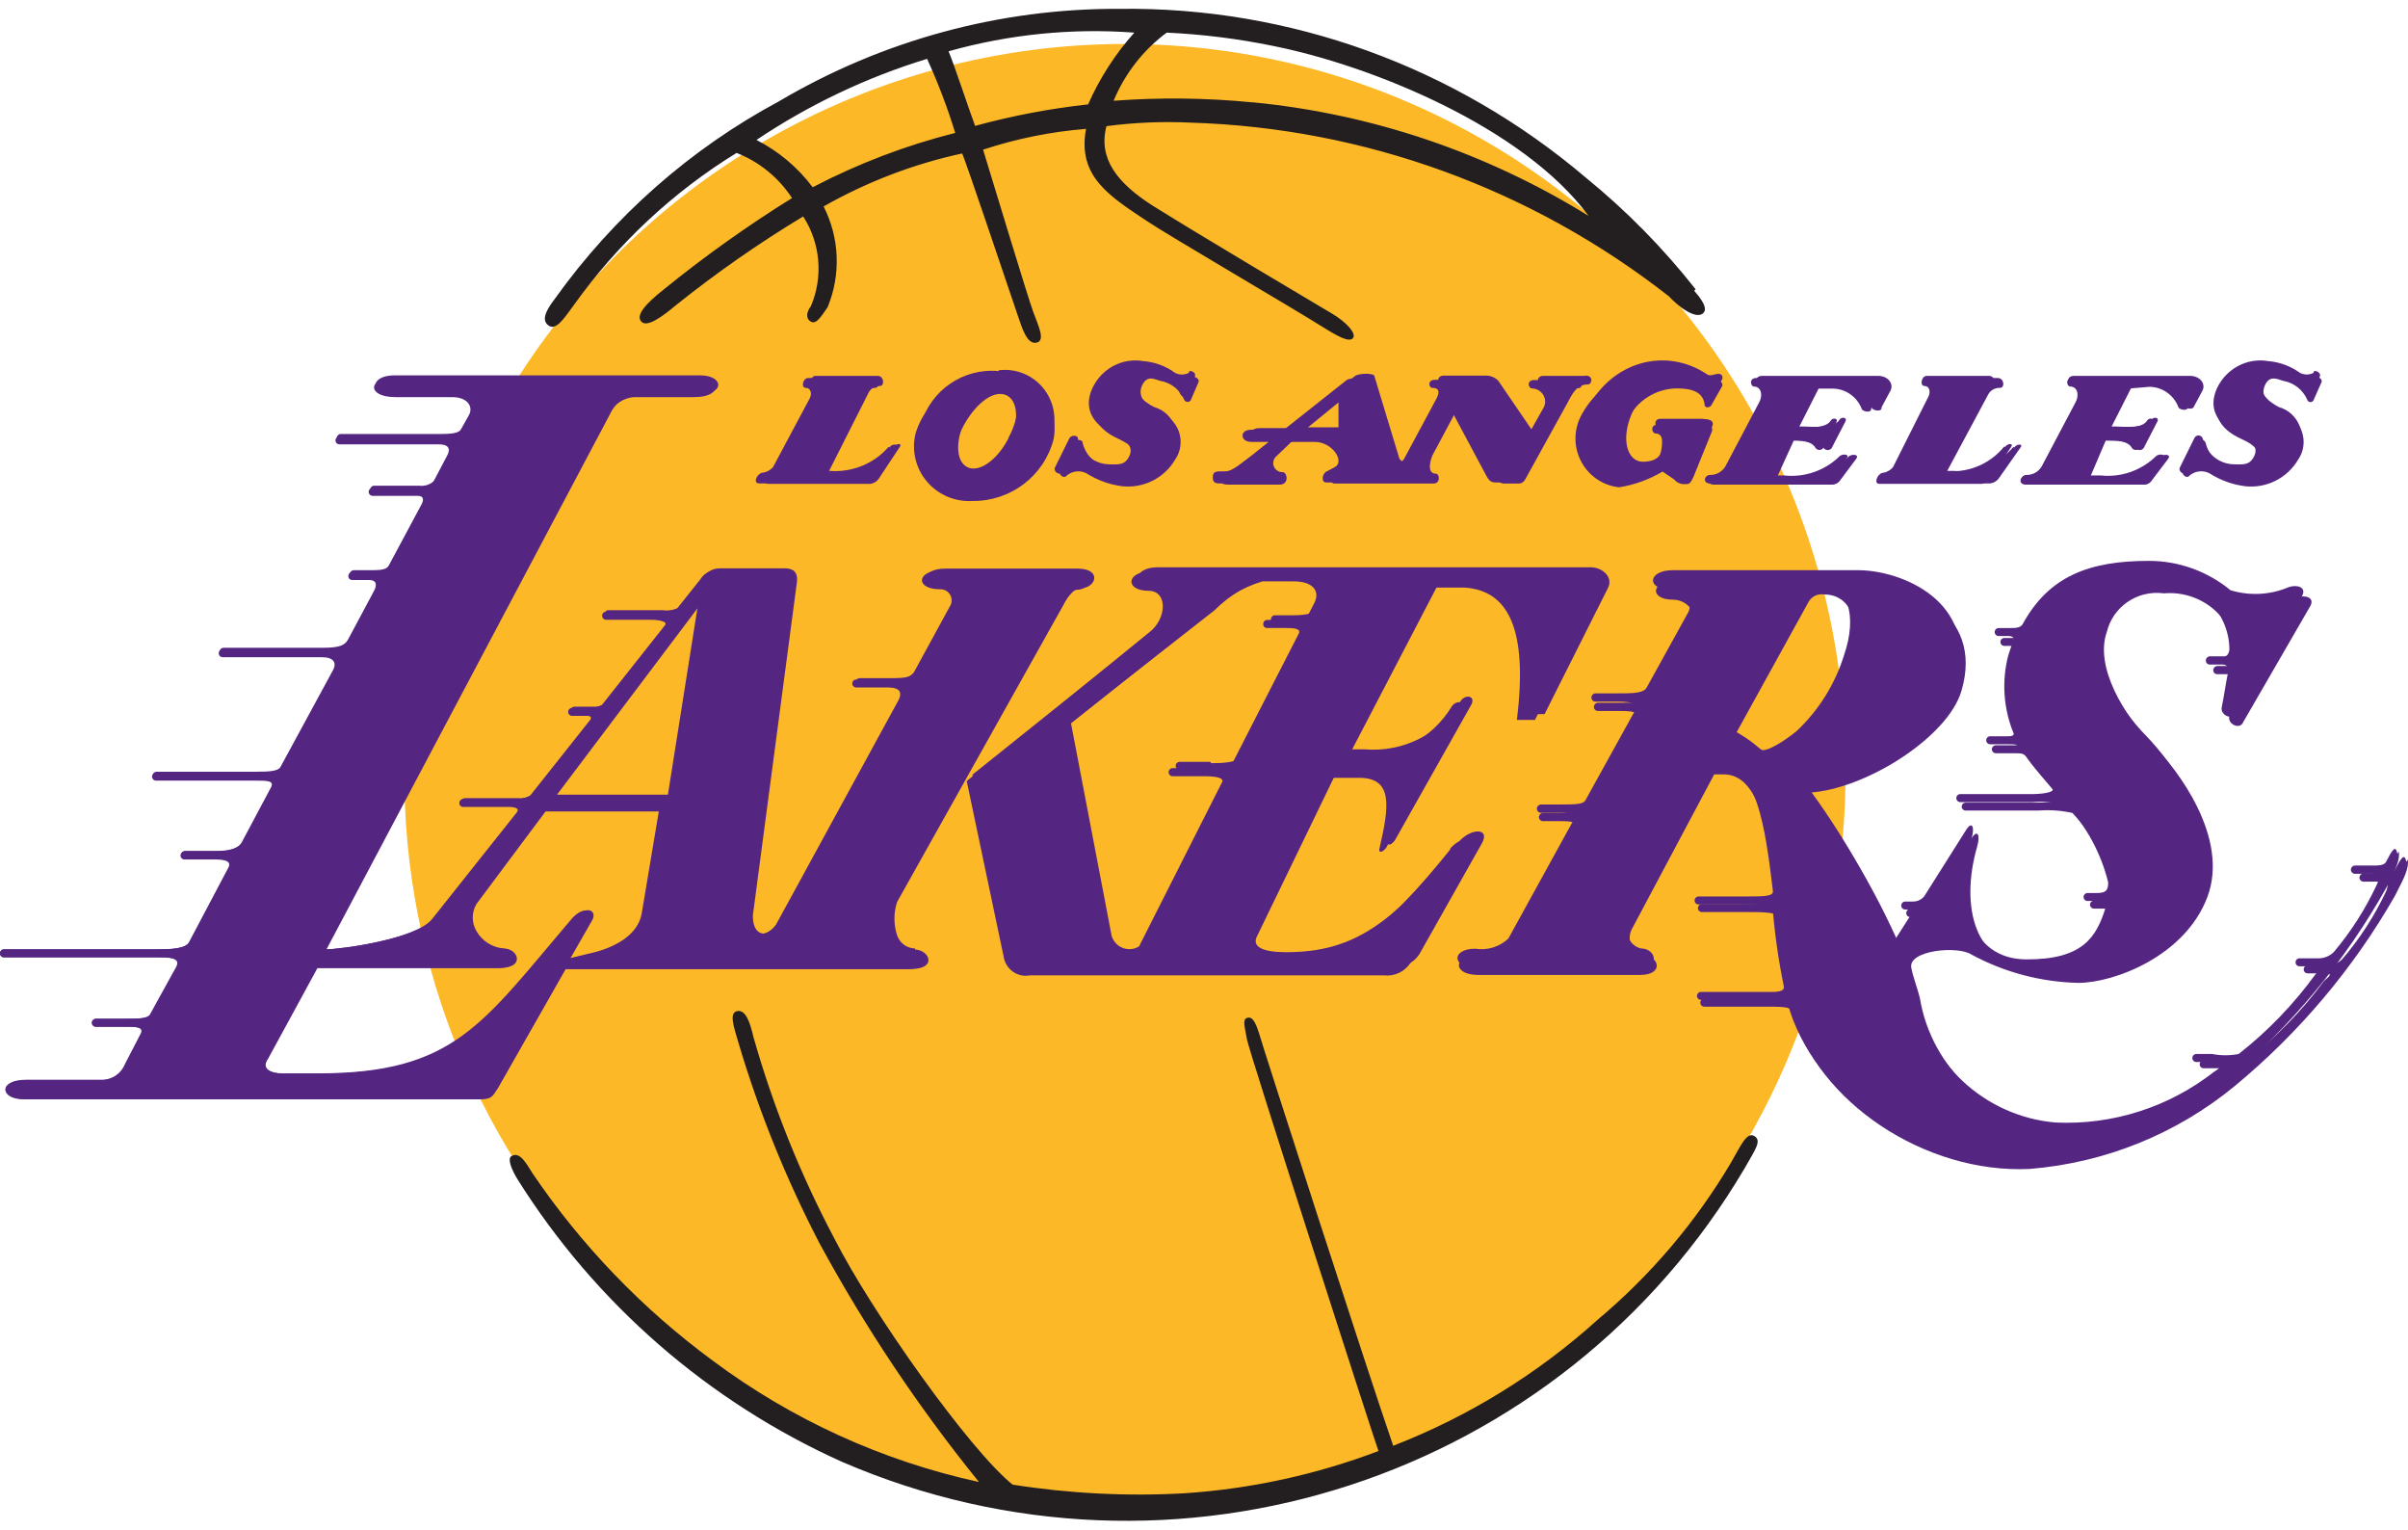 <?xml version="1.0" encoding="utf-8"?>
<svg width="137px" height="87px" viewBox="0 0 137 87" version="1.1" xmlns:xlink="http://www.w3.org/1999/xlink" xmlns="http://www.w3.org/2000/svg">
  <desc>Created with Lunacy</desc>
  <g id="tagslakers">
    <path d="M40.925 83C51.893 82.936 62.385 78.493 70.09 70.65C77.795 62.807 82.079 52.208 81.999 41.189C81.999 26.474 74.185 12.876 61.499 5.518C48.814 -1.839 33.186 -1.839 20.501 5.518C7.815 12.876 0.001 26.474 0.001 41.189C-0.166 64.078 18.142 82.783 40.925 83" transform="translate(23 2.5)" id="path3055" fill="#FDB827" stroke="none" />
    <path d="M27.532 15.788C23.734 20.509 21.55 22.134 17.722 22.134C16.421 22.134 15.733 21.828 16.107 21.169L20.593 11.742L22.343 11.742C24.287 11.742 24.018 13.428 23.494 15.712C23.39 16.018 23.629 16.034 23.868 15.712L28.205 7.879C28.43 7.388 27.876 7.296 27.607 7.664C26.451 9.574 24.348 10.657 22.163 10.469L21.461 10.469L26.351 0.92L28.31 0.92C30.793 1.073 31.944 3.234 31.301 8.446L32.333 8.446L35.922 1.18C36.221 0.567 35.608 0 34.935 0L10.483 0C9.063 0 8.988 1.104 10.349 1.104C11.456 1.104 11.396 2.728 10.349 3.495L0 11.925L2.094 21.874C2.141 22.227 2.328 22.546 2.61 22.754C2.893 22.963 3.247 23.044 3.589 22.977L23.749 22.977C24.336 23.043 24.911 22.772 25.244 22.272L28.789 15.88C29.297 14.945 28.131 15.007 27.488 15.788M13.445 11.19L11.71 11.19C11.586 11.19 11.486 11.293 11.486 11.42C11.486 11.547 11.586 11.65 11.71 11.65L13.519 11.65C14.118 11.65 14.686 11.726 14.521 12.002L9.87 21.199C9.737 21.652 9.33 21.962 8.868 21.962C8.407 21.962 8 21.652 7.866 21.199L5.563 8.936L13.669 2.483C14.549 1.586 15.634 0.927 16.825 0.567L18.604 0.567C19.666 0.567 20.1 1.088 19.801 1.747L19.486 2.361C19.292 2.713 18.649 2.759 18.111 2.759L17.094 2.759C16.97 2.759 16.869 2.862 16.869 2.989C16.865 3.051 16.887 3.113 16.93 3.157C16.973 3.201 17.033 3.224 17.094 3.219L18.096 3.219C18.529 3.219 19.083 3.219 18.873 3.572L15.105 10.929C14.94 11.22 14.148 11.266 13.489 11.266" transform="translate(55 32.5)" id="path3057" fill="#552582" stroke="none" />
    <path d="M51.845 32.456C51.381 32.448 50.972 32.145 50.826 31.701C50.629 31.093 50.629 30.437 50.826 29.829L60.256 12.997C60.406 12.695 60.796 12.046 61.261 12.046C62.1 12.046 62.46 10.944 61.051 10.944L53.554 10.944C52.145 10.944 52.055 12.016 53.479 12.016C53.695 12.005 53.902 12.106 54.026 12.283C54.151 12.461 54.177 12.691 54.094 12.892L52.01 16.711C51.74 17.119 51.17 17.149 50.511 17.149L48.712 17.149C48.587 17.149 48.487 17.25 48.487 17.375C48.487 17.5 48.587 17.602 48.712 17.602L50.526 17.602C51.021 17.602 51.395 17.753 51.126 18.311L44.154 31.082C43.659 31.792 42.655 31.943 42.655 30.599L45.128 11.895C45.233 11.322 45.128 10.929 44.454 10.929L40.781 10.929C40.403 10.925 40.05 11.12 39.851 11.443L38.517 13.118C38.226 13.285 37.888 13.348 37.557 13.299L34.483 13.299C34.423 13.295 34.363 13.317 34.319 13.361C34.276 13.404 34.254 13.464 34.259 13.526C34.259 13.651 34.359 13.752 34.483 13.752L37.032 13.752C37.497 13.752 38.022 13.858 37.827 14.069L34.244 18.598C34.043 18.727 33.806 18.785 33.569 18.764L32.549 18.764C32.425 18.764 32.325 18.865 32.325 18.99C32.325 19.116 32.425 19.217 32.549 19.217L33.404 19.217C33.659 19.217 33.659 19.353 33.554 19.474L30.181 23.73C29.934 23.897 29.637 23.972 29.341 23.942L26.342 23.942C26.224 23.95 26.132 24.049 26.133 24.168C26.128 24.227 26.149 24.285 26.188 24.328C26.228 24.37 26.284 24.395 26.342 24.395L28.906 24.395C29.296 24.395 29.596 24.47 29.386 24.727L24.588 30.765C23.689 31.912 19.356 32.501 18.501 32.501L34.678 1.978C34.966 1.471 35.481 1.139 36.058 1.087L39.506 1.087C41.125 1.087 41.005 0 39.671 0L22.354 0C20.945 0 20.855 1.087 22.504 1.087L25.713 1.087C26.627 1.087 26.927 1.645 26.687 2.098L26.222 2.929C26.073 3.215 25.863 3.321 24.978 3.321L19.311 3.321C19.187 3.321 19.086 3.422 19.086 3.547C19.086 3.673 19.187 3.774 19.311 3.774L24.963 3.774C25.278 3.774 25.728 3.849 25.443 4.408L24.648 5.918C24.425 6.167 24.095 6.291 23.764 6.25L21.2 6.25C21.076 6.25 20.975 6.351 20.975 6.476C20.975 6.601 21.076 6.702 21.2 6.702L23.764 6.702C24.123 6.702 24.138 6.944 23.928 7.291L22.099 10.703C21.934 10.99 21.65 11.035 21.065 11.035L20.045 11.035C19.921 11.035 19.82 11.136 19.82 11.261C19.816 11.323 19.838 11.383 19.881 11.427C19.925 11.47 19.985 11.492 20.045 11.488L20.99 11.488C21.38 11.488 21.47 11.699 21.305 12.062L19.805 14.869C19.581 15.277 19.266 15.428 18.306 15.428L12.669 15.428C12.545 15.428 12.444 15.529 12.444 15.654C12.444 15.779 12.545 15.881 12.669 15.881L18.306 15.881C18.951 15.881 19.191 16.168 18.936 16.636L15.937 22.16C15.758 22.417 15.293 22.447 14.438 22.447L8.876 22.447C8.752 22.447 8.651 22.549 8.651 22.674C8.651 22.799 8.752 22.9 8.876 22.9L14.528 22.9C15.203 22.9 15.623 22.9 15.413 23.293L13.733 26.448C13.419 26.931 12.549 26.931 12.234 26.931L10.495 26.931C10.371 26.931 10.27 27.032 10.27 27.157C10.27 27.282 10.371 27.384 10.495 27.384L12.204 27.384C12.834 27.384 13.164 27.489 12.999 27.837L10.75 32.093C10.54 32.471 9.67 32.501 8.981 32.501L0.225 32.501C0.101 32.501 1.52107e-17 32.602 0 32.727C-1.52107e-17 32.853 0.101 32.954 0.225 32.954L8.996 32.954C9.565 32.954 10.3 32.954 10.03 33.482L8.531 36.2C8.396 36.426 7.901 36.441 7.197 36.441L5.457 36.441C5.331 36.441 5.225 36.54 5.218 36.667C5.217 36.73 5.243 36.79 5.289 36.833C5.334 36.876 5.395 36.898 5.457 36.894L7.242 36.894C7.661 36.894 8.201 36.894 8.006 37.286L7.107 39.023C6.899 39.544 6.405 39.894 5.847 39.913L1.499 39.913C-0.12 39.913 -3.7914e-08 41 1.349 41L27.092 41C27.857 41 27.872 40.894 28.232 40.336L32.055 33.618L51.62 33.618C53.12 33.618 52.67 32.546 51.845 32.516M36.508 30.463C36.313 31.565 35.203 32.305 33.809 32.667L32.309 33.029L33.554 30.856C33.869 30.282 33.179 29.935 32.444 30.856C27.437 36.728 25.848 39.536 18.141 39.551L16.072 39.551C15.443 39.551 14.753 39.309 15.188 38.706L17.991 33.558L28.336 33.558C29.746 33.558 29.386 32.486 28.561 32.456C27.904 32.411 27.313 32.036 26.987 31.459C26.719 30.992 26.719 30.417 26.987 29.95L30.945 24.651L37.482 24.651L36.508 30.463ZM38.007 23.746L31.56 23.746L39.701 12.952L37.992 23.746L38.007 23.746Z" transform="translate(0 21.5)" id="path3059" fill="#552582" stroke="none" />
    <path d="M53.254 16.97C53.603 16.309 53.8 15.978 53.906 16.52L53.982 16.384C54.081 16.848 53.75 17.489 53.451 18.068C53.382 18.202 53.314 18.334 53.254 18.459C50.899 22.574 47.815 26.235 44.149 29.266C40.842 31.992 36.767 33.64 32.479 33.986C26.53 34.272 20.369 30.168 18.943 24.967C18.806 24.757 18.336 24.757 17.289 24.757L13.965 24.757C13.839 24.757 13.738 24.656 13.738 24.531C13.738 24.407 13.839 24.306 13.965 24.306L17.289 24.306C17.398 24.306 17.507 24.307 17.613 24.309C18.265 24.317 18.794 24.324 18.715 23.975C18.412 22.531 18.199 21.07 18.078 19.601C18.063 19.375 17.107 19.375 16.409 19.375L13.829 19.375C13.768 19.375 13.71 19.352 13.668 19.309C13.625 19.267 13.601 19.21 13.601 19.15C13.601 19.09 13.625 19.033 13.668 18.991C13.71 18.948 13.768 18.924 13.829 18.924L16.575 18.924C17.622 18.924 18.093 18.91 18.093 18.639C17.653 14.941 17.137 11.544 15.058 11.544L14.527 11.544L9.838 20.352C9.689 20.638 9.68 20.975 9.813 21.267C9.946 21.56 10.206 21.777 10.521 21.856C11.37 21.856 11.719 22.953 10.293 22.953L1.097 22.953C-0.345 22.953 -0.36 21.871 1.021 21.871C1.708 21.98 2.408 21.769 2.918 21.299L6.62 14.686C6.833 14.295 6.56 14.205 5.801 14.205L4.784 14.205C4.659 14.205 4.557 14.104 4.557 13.979C4.556 13.852 4.656 13.747 4.784 13.739L5.831 13.739C6.848 13.739 7.227 13.724 7.349 13.483L10.171 8.463C10.505 7.937 9.671 7.937 8.988 7.937L7.91 7.937C7.785 7.937 7.683 7.836 7.683 7.711C7.682 7.584 7.782 7.479 7.91 7.471L8.957 7.471C9.027 7.471 9.095 7.471 9.163 7.471C10.019 7.473 10.671 7.474 10.854 7.14L13.237 2.901C13.556 2.255 12.918 1.608 12.175 1.608C10.824 1.608 10.915 0.526 12.341 0.526L22.994 0.526C25.438 0.526 29.93 2.285 28.594 6.794C27.82 9.44 23.131 12.386 19.959 12.581C22.012 15.294 23.739 18.235 25.104 21.345L25.984 19.992C26.105 19.826 25.984 19.661 25.68 19.661C25.555 19.661 25.453 19.56 25.453 19.436C25.453 19.311 25.555 19.21 25.68 19.21L26.121 19.21C26.373 19.215 26.614 19.104 26.773 18.91L29.156 15.197C29.489 14.656 29.687 14.956 29.489 15.648C28.488 19.12 29.398 22.457 32.616 22.472C35.833 22.487 36.637 21.254 37.168 19.556C37.274 19.18 37.047 19.18 36.622 19.18L36.136 19.18C36.011 19.18 35.909 19.079 35.909 18.955C35.909 18.83 36.011 18.729 36.136 18.729L36.683 18.729C37.214 18.729 37.32 18.549 37.32 18.128C36.906 16.485 36.076 14.974 34.907 13.739C34.275 13.597 33.625 13.552 32.98 13.603L28.837 13.603C28.711 13.603 28.609 13.502 28.609 13.378C28.609 13.253 28.711 13.152 28.837 13.152L32.919 13.152C33.42 13.152 34.33 13.077 34.118 12.807C33.435 11.95 32.889 11.394 32.358 10.657C32.16 10.342 32.054 10.342 31.584 10.342L30.552 10.342C30.426 10.342 30.324 10.241 30.324 10.116C30.324 9.992 30.426 9.891 30.552 9.891L31.584 9.891C31.811 9.891 31.902 9.846 31.902 9.74C31.315 8.351 31.203 6.809 31.584 5.351C31.675 5.081 31.735 4.855 31.857 4.585C31.978 4.314 31.826 4.239 31.584 4.239L31.037 4.239C30.977 4.239 30.919 4.215 30.876 4.173C30.834 4.131 30.81 4.073 30.81 4.013C30.81 3.954 30.834 3.896 30.876 3.854C30.919 3.812 30.977 3.788 31.037 3.788L31.69 3.788C31.963 3.788 32.297 3.788 32.418 3.562C33.936 0.827 36.288 0 39.657 0C41.361 -0 43.013 0.584 44.331 1.653C45.424 1.984 46.6 1.925 47.654 1.488C48.109 1.323 48.717 1.458 48.443 1.969L44.574 8.658C44.361 8.974 43.739 8.673 43.83 8.252C43.982 7.531 44.042 7.005 44.194 6.283C44.255 6.013 44.118 5.847 43.891 5.847L43.147 5.847C43.022 5.847 42.92 5.746 42.92 5.622C42.919 5.495 43.019 5.389 43.147 5.381L43.997 5.381C44.164 5.381 44.27 5.156 44.27 4.96C44.253 3.909 43.796 2.912 43.007 2.208C42.218 1.503 41.17 1.156 40.112 1.248C38.621 1.044 37.217 1.993 36.865 3.442C36.167 5.396 37.806 8.192 39.535 9.906C40.856 11.243 43.86 15.137 42.586 18.519C41.311 21.901 37.259 23.404 35.241 23.404C33.117 23.355 31.036 22.804 29.171 21.796C28.382 21.269 25.544 21.555 25.741 22.547C25.832 23.043 26.136 23.855 26.227 24.261C26.886 28.271 30.213 31.325 34.3 31.671C37.584 31.82 40.813 30.802 43.405 28.8C43.587 28.71 44.179 28.259 43.405 28.259L42.373 28.259C42.248 28.259 42.146 28.158 42.146 28.034C42.146 27.909 42.248 27.808 42.373 27.808L43.284 27.808C43.785 27.903 44.3 27.903 44.801 27.808C46.478 26.515 47.964 24.998 49.217 23.299C49.24 23.273 49.281 23.239 49.326 23.201C49.496 23.059 49.73 22.863 49.324 22.863L48.292 22.863C48.166 22.863 48.064 22.762 48.064 22.637C48.064 22.513 48.166 22.412 48.292 22.412L49.399 22.412C49.724 22.41 50.036 22.28 50.264 22.051C51.241 20.909 52.062 19.646 52.708 18.293C52.905 17.902 52.89 17.647 52.495 17.647L51.478 17.647C51.35 17.647 51.244 17.548 51.236 17.421C51.236 17.288 51.344 17.181 51.478 17.181L52.45 17.181C52.799 17.181 53.148 17.181 53.254 16.97ZM17.395 10.627C17.622 10.853 18.745 10.176 19.459 9.59C20.724 8.42 21.66 6.943 22.175 5.306C22.949 3.081 22.403 1.308 20.749 1.308C20.405 1.263 20.069 1.43 19.899 1.729L15.634 9.455C16.267 9.773 16.859 10.167 17.395 10.627Z" transform="translate(83 32.5)" id="path3061" fill="#552582" fill-rule="evenodd" stroke="none" />
    <path d="M7.548 3.922C6.725 4.88 5.455 5.39 4.156 5.284L3.781 5.284L6.126 0.918C6.256 0.691 6.51 0.554 6.782 0.562C7.079 0.562 7.032 0 6.657 0L2.984 0C2.671 0 2.562 0.562 2.843 0.562C3.125 0.562 3.218 0.888 3.062 1.169L0.983 5.062C0.829 5.246 0.604 5.363 0.358 5.388C0.045 5.462 -0.173 5.995 0.186 5.995L6.048 5.995C6.321 6.028 6.59 5.906 6.735 5.684L7.955 3.952C8.127 3.745 7.767 3.715 7.595 3.952" transform="translate(43 21.5)" id="path3063" fill="#552582" stroke="none" />
    <path d="M7.633 0.709C7.389 0.834 7.102 0.834 6.857 0.709C6.325 0.32 5.699 0.088 5.047 0.039C3.846 -0.169 2.657 0.468 2.141 1.596C1.639 2.717 2.141 3.635 3.343 4.195C3.845 4.444 4.53 4.771 4.271 5.394C4.012 6.016 3.556 5.908 3.084 5.908C2.258 5.887 1.544 5.309 1.335 4.491C1.335 4.195 0.939 4.258 0.848 4.413L0.026 6.079C-0.096 6.297 0.239 6.546 0.376 6.39C0.69 6.094 1.149 6.026 1.532 6.219C2.159 6.626 2.865 6.887 3.601 6.982C4.826 7.116 6.015 6.508 6.644 5.425C6.971 4.945 7.05 4.333 6.857 3.782C6.663 3.232 6.221 2.812 5.671 2.654C5.001 2.327 4.438 1.767 4.743 1.098C5.047 0.428 5.518 0.771 5.808 0.833C6.41 0.939 6.919 1.349 7.162 1.923C7.194 2.005 7.272 2.06 7.359 2.06C7.446 2.06 7.525 2.005 7.557 1.923L7.983 0.911C8.074 0.709 7.77 0.553 7.664 0.615" transform="translate(60 20.5)" id="path3065" fill="#552582" stroke="none" />
    <path d="M9.463 1.72L9.94 0.823C10.143 0.441 9.81 0 9.275 0L2.926 0C2.478 0 2.608 0.485 2.782 0.485C3.201 0.485 3.317 0.985 3.071 1.411L1.162 5.028C0.978 5.335 0.648 5.519 0.294 5.514C-0.038 5.514 -0.154 5.999 0.294 5.999L6.715 5.999C6.904 6.012 7.085 5.922 7.192 5.764L8.06 4.587C8.277 4.308 7.814 4.308 7.67 4.44C6.832 5.265 5.677 5.669 4.517 5.543L3.765 5.543L4.662 3.558L4.85 3.558C5.414 3.558 6.064 3.558 6.296 3.984C6.348 4.053 6.428 4.092 6.513 4.092C6.598 4.092 6.678 4.053 6.73 3.984L7.482 2.514C7.597 2.279 7.265 2.25 7.164 2.411C6.874 2.941 5.573 2.794 5.226 2.794L4.965 2.794L6.064 0.603L7.279 0.603C7.998 0.613 8.641 1.059 8.913 1.735C8.913 1.882 9.376 2 9.448 1.823" transform="translate(97 21.5)" id="path3067" fill="#552582" stroke="none" />
    <path d="M18.288 0.115L20.627 0.115L20.672 0.101C21.152 0.101 21.017 0.577 20.822 0.577C20.342 0.577 20.057 0.793 19.683 1.514L17.314 5.611C17.209 5.798 17.119 5.942 16.864 5.942L16.085 5.942C15.83 5.942 15.71 5.827 15.575 5.582L13.507 1.716L12.008 4.399C11.902 4.615 11.633 5.409 12.202 5.409C12.397 5.409 12.472 5.942 12.052 5.942L6.461 5.942C6.131 5.942 6.236 5.438 6.461 5.322L6.926 5.077C7.54 4.774 6.821 3.635 5.801 3.635L4.062 3.635L3.178 4.442C3.001 4.572 2.932 4.797 3.008 4.998C3.083 5.2 3.286 5.331 3.508 5.322C3.778 5.322 3.898 6 3.343 6L0.48 6C0.15 6 0 5.971 0 5.639C0 5.308 0.195 5.308 0.555 5.308L0.72 5.308C1.139 5.308 1.679 4.788 2.219 4.399L3.178 3.635L2.219 3.635C1.829 3.635 1.694 3.447 1.694 3.274C1.694 3.101 1.844 2.942 2.204 2.942L4.047 2.942L7.6 0.13C7.81 -0.043 8.71 -0.043 8.71 0.13L10.119 4.572C10.192 4.715 10.343 4.805 10.508 4.805C10.674 4.805 10.825 4.715 10.898 4.572L12.727 1.168C12.847 0.923 12.982 0.562 12.487 0.562C12.292 0.562 12.187 0.101 12.652 0.101L14.961 0.101C15.245 0.082 15.523 0.182 15.725 0.375L17.869 3.375L18.828 1.673C18.946 1.444 18.934 1.174 18.798 0.955C18.661 0.736 18.419 0.599 18.154 0.591C17.959 0.591 17.824 0.115 18.288 0.115ZM7.151 1.183L4.947 2.899L7.151 2.899L7.151 1.183Z" transform="translate(69 21.5)" id="path3069" fill="#552582" fill-rule="evenodd" stroke="none" />
    <path d="M4.693 0.07C2.603 -0.124 0.667 1.182 0.082 3.182C-0.143 4.139 0.101 5.146 0.741 5.896C1.38 6.647 2.34 7.054 3.329 6.994C5.495 7.019 7.399 5.574 7.94 3.493C8.13 2.573 7.861 1.619 7.217 0.93C6.572 0.242 5.633 -0.096 4.693 0.024M5.289 3.96C4.631 5.252 3.533 6.03 2.827 5.672C2.121 5.314 2.105 4.007 2.827 2.7C3.548 1.393 4.568 0.646 5.274 0.988C5.98 1.331 5.995 2.669 5.274 3.96" transform="translate(52 21.5)" id="path3071" fill="#552582" stroke="none" />
    <path d="M6.919 3.318L4.484 3.318C4.038 3.318 4.167 3.835 4.355 3.835C4.542 3.835 4.715 3.945 4.715 4.289C4.715 5.355 4.311 5.762 3.461 5.762C2.611 5.762 2.193 4.54 2.827 3.051C3.323 1.921 4.369 1.197 5.522 1.187C6.3 1.187 6.963 1.375 7.035 2.158C7.035 2.346 7.323 2.346 7.409 2.158L8 1.03C8 0.921 8 0.78 7.784 0.764C7.568 0.748 7.294 0.952 7.078 0.764C5.96 0.025 4.614 -0.189 3.348 0.171C2.082 0.532 1.005 1.435 0.363 2.675C-0.092 3.522 -0.121 4.562 0.287 5.436C0.695 6.311 1.483 6.9 2.381 7C3.215 6.856 4.016 6.542 4.744 6.076L5.363 6.53C5.481 6.689 5.652 6.79 5.839 6.812L6.069 6.812C6.285 6.812 6.372 6.499 6.458 6.295L7.409 3.772C7.524 3.522 7.409 3.334 6.919 3.334" transform="translate(90 20.5)" id="path3073" fill="#552582" stroke="none" />
    <path d="M7.619 0.708C7.38 0.832 7.097 0.832 6.858 0.708C6.324 0.323 5.698 0.092 5.047 0.038C3.843 -0.167 2.652 0.468 2.126 1.595C1.624 2.716 2.126 3.634 3.328 4.195C3.845 4.444 4.53 4.771 4.271 5.394C4.013 6.016 3.541 5.907 3.069 5.907C2.247 5.885 1.538 5.306 1.335 4.491C1.317 4.377 1.23 4.288 1.119 4.27C1.008 4.252 0.898 4.31 0.848 4.413L0.026 6.079C-0.095 6.297 0.239 6.546 0.361 6.39C0.68 6.092 1.145 6.024 1.533 6.219C2.158 6.629 2.865 6.889 3.602 6.982C4.826 7.116 6.015 6.508 6.645 5.425C6.971 4.943 7.048 4.328 6.852 3.777C6.655 3.226 6.209 2.807 5.656 2.654C5.002 2.327 4.439 1.766 4.728 1.097C5.017 0.427 5.519 0.77 5.808 0.832C6.408 0.944 6.915 1.352 7.162 1.922C7.186 2.009 7.264 2.069 7.352 2.069C7.441 2.069 7.518 2.009 7.543 1.922L7.984 0.91C8.075 0.708 7.756 0.552 7.649 0.614" transform="translate(124 20.5)" id="path3075" fill="#552582" stroke="none" />
    <path d="M7.548 3.922C6.726 4.88 5.457 5.39 4.159 5.284L3.784 5.284L6.127 0.918C6.254 0.689 6.51 0.55 6.783 0.562C7.08 0.562 7.033 0 6.658 0L2.971 0C2.659 0 2.55 0.562 2.846 0.562C3.143 0.562 3.221 0.888 3.065 1.169L0.987 5.062C0.827 5.245 0.597 5.362 0.347 5.388C0.05 5.462 -0.169 5.995 0.175 5.995L6.049 5.995C6.322 6.028 6.591 5.906 6.736 5.684L7.955 3.952C8.126 3.745 7.767 3.715 7.595 3.952" transform="translate(107 21.5)" id="path3077" fill="#552582" stroke="none" />
    <path d="M7.294 0.5C8.012 0.51 8.656 0.956 8.928 1.632C8.928 1.779 9.376 1.896 9.463 1.72L9.94 0.823C10.143 0.441 9.81 0 9.261 0L2.926 0C2.464 0 2.594 0.485 2.782 0.485C3.201 0.485 3.317 0.985 3.071 1.411L1.162 5.028C0.98 5.336 0.648 5.522 0.294 5.513C-0.038 5.513 -0.154 5.998 0.294 5.998L6.715 5.998C6.901 6.015 7.08 5.924 7.178 5.763L8.06 4.587C8.277 4.307 7.814 4.307 7.67 4.44C6.831 5.262 5.677 5.666 4.517 5.542L3.823 5.542L4.662 3.558L4.85 3.558C5.414 3.558 6.065 3.558 6.296 3.984C6.348 4.052 6.428 4.092 6.513 4.092C6.598 4.092 6.678 4.052 6.73 3.984L7.482 2.514C7.597 2.279 7.265 2.249 7.164 2.411C6.874 2.94 5.573 2.793 5.226 2.793L4.98 2.793L6.079 0.603L7.294 0.5Z" transform="translate(115 21.5)" id="path3079" fill="#552582" stroke="none" />
    <g id="g3081" transform="translate(0 20.5)">
      <path d="M27.716 15.616C23.892 20.286 21.694 21.893 17.84 21.893C16.53 21.893 15.838 21.59 16.214 20.938L20.731 11.614L22.492 11.614C24.449 11.614 24.178 13.281 23.651 15.54C23.546 15.844 23.787 15.859 24.028 15.54L28.394 7.793C28.619 7.308 28.062 7.217 27.791 7.581C26.628 9.469 24.511 10.541 22.311 10.355L21.604 10.355L26.527 0.91L28.499 0.91C30.998 1.061 32.157 3.199 31.51 8.354L32.549 8.354L36.162 1.167C36.463 0.561 35.846 0 35.168 0L10.553 0C9.123 0 9.048 1.092 10.418 1.092C11.532 1.092 11.472 2.699 10.418 3.457L0 11.796L2.108 21.635C2.155 21.985 2.343 22.3 2.628 22.506C2.912 22.713 3.269 22.792 3.613 22.727L23.907 22.727C24.498 22.792 25.077 22.524 25.413 22.029L28.981 15.707C29.493 14.782 28.318 14.843 27.671 15.616M13.534 11.068L11.788 11.068C11.663 11.068 11.562 11.17 11.562 11.295C11.562 11.421 11.663 11.523 11.788 11.523L13.61 11.523C14.212 11.523 14.784 11.598 14.618 11.871L9.936 20.968C9.802 21.416 9.392 21.722 8.928 21.722C8.463 21.722 8.053 21.416 7.919 20.968L5.6 8.839L13.76 2.456C14.646 1.569 15.738 0.917 16.937 0.561L18.728 0.561C19.797 0.561 20.234 1.076 19.933 1.728L19.617 2.335C19.421 2.684 18.773 2.729 18.232 2.729L17.208 2.729C17.083 2.729 16.982 2.831 16.982 2.956C16.977 3.018 17 3.079 17.043 3.122C17.087 3.166 17.147 3.188 17.208 3.184L18.216 3.184C18.653 3.184 19.21 3.184 18.999 3.533L15.206 10.81C15.04 11.098 14.242 11.143 13.58 11.143" transform="translate(55.327 11.765)" id="path3089" fill="#552582" stroke="none" />
      <path d="M52.06 32.597C51.594 32.589 51.183 32.285 51.036 31.839C50.839 31.228 50.839 30.57 51.036 29.959L60.506 13.054C60.656 12.751 61.048 12.099 61.514 12.099C62.358 12.099 62.719 10.992 61.304 10.992L53.776 10.992C52.361 10.992 52.271 12.068 53.701 12.068C53.918 12.057 54.125 12.158 54.25 12.337C54.376 12.515 54.401 12.746 54.318 12.948L52.226 16.784C51.955 17.193 51.383 17.223 50.72 17.223L48.913 17.223C48.789 17.223 48.688 17.325 48.688 17.451C48.688 17.576 48.789 17.678 48.913 17.678L50.735 17.678C51.232 17.678 51.608 17.83 51.337 18.391L44.337 31.217C43.84 31.93 42.831 32.081 42.831 30.732L45.315 11.947C45.421 11.371 45.315 10.977 44.638 10.977L40.95 10.977C40.57 10.972 40.216 11.168 40.016 11.492L38.676 13.175C38.384 13.342 38.045 13.406 37.713 13.357L34.626 13.357C34.565 13.352 34.505 13.375 34.462 13.419C34.418 13.462 34.396 13.523 34.401 13.585C34.401 13.71 34.502 13.812 34.626 13.812L37.186 13.812C37.652 13.812 38.179 13.918 37.984 14.13L34.386 18.679C34.184 18.808 33.946 18.867 33.708 18.846L32.684 18.846C32.56 18.846 32.459 18.947 32.459 19.073C32.459 19.198 32.56 19.3 32.684 19.3L33.542 19.3C33.798 19.3 33.798 19.437 33.693 19.558L30.306 23.834C30.058 24.001 29.759 24.076 29.462 24.046L26.451 24.046C26.333 24.054 26.241 24.153 26.241 24.273C26.237 24.332 26.257 24.39 26.297 24.433C26.337 24.476 26.393 24.501 26.451 24.501L29.026 24.501C29.417 24.501 29.718 24.576 29.508 24.834L24.69 30.899C23.787 32.051 19.436 32.642 18.578 32.642L34.822 1.986C35.111 1.478 35.628 1.144 36.207 1.092L39.67 1.092C41.296 1.092 41.175 0 39.835 0L22.447 0C21.032 0 20.941 1.092 22.598 1.092L25.819 1.092C26.738 1.092 27.039 1.653 26.798 2.107L26.331 2.941C26.18 3.229 25.97 3.335 25.081 3.335L19.391 3.335C19.266 3.335 19.165 3.437 19.165 3.563C19.165 3.688 19.266 3.79 19.391 3.79L25.067 3.79C25.383 3.79 25.834 3.866 25.548 4.427L24.75 5.943C24.526 6.194 24.195 6.319 23.862 6.277L21.288 6.277C21.163 6.277 21.062 6.379 21.062 6.504C21.062 6.63 21.163 6.732 21.288 6.732L23.862 6.732C24.223 6.732 24.238 6.974 24.028 7.323L22.191 10.749C22.025 11.037 21.739 11.083 21.152 11.083L20.128 11.083C20.004 11.083 19.903 11.185 19.903 11.31C19.898 11.372 19.92 11.432 19.964 11.476C20.007 11.52 20.067 11.542 20.128 11.538L21.077 11.538C21.468 11.538 21.559 11.75 21.393 12.114L19.888 14.934C19.662 15.343 19.346 15.495 18.382 15.495L12.721 15.495C12.597 15.495 12.496 15.597 12.496 15.722C12.496 15.848 12.597 15.95 12.721 15.95L18.382 15.95C19.029 15.95 19.27 16.238 19.014 16.708L16.003 22.257C15.823 22.515 15.356 22.545 14.498 22.545L8.913 22.545C8.788 22.545 8.687 22.647 8.687 22.772C8.687 22.898 8.788 23 8.913 23L14.588 23C15.266 23 15.687 23 15.476 23.394L13.79 26.563C13.474 27.048 12.601 27.048 12.285 27.048L10.539 27.048C10.414 27.048 10.313 27.15 10.313 27.275C10.313 27.401 10.414 27.503 10.539 27.503L12.255 27.503C12.887 27.503 13.218 27.609 13.053 27.957L10.794 32.233C10.584 32.612 9.71 32.642 9.018 32.642L0.226 32.642C0.101 32.642 1.52737e-17 32.744 0 32.87C-1.52737e-17 32.995 0.101 33.097 0.226 33.097L9.033 33.097C9.605 33.097 10.343 33.097 10.072 33.628L8.566 36.357C8.431 36.584 7.934 36.599 7.226 36.599L5.48 36.599C5.353 36.599 5.247 36.699 5.239 36.827C5.239 36.89 5.265 36.95 5.31 36.993C5.356 37.036 5.418 37.058 5.48 37.054L7.272 37.054C7.693 37.054 8.235 37.054 8.039 37.448L7.136 39.192C6.928 39.716 6.432 40.067 5.871 40.087L1.505 40.087C-0.12 40.087 -3.80711e-08 41.178 1.355 41.178L27.204 41.178C27.972 41.178 27.987 41.072 28.349 40.511L32.188 33.764L51.834 33.764C53.34 33.764 52.888 32.688 52.06 32.657M36.659 30.596C36.463 31.702 35.349 32.445 33.949 32.809L32.443 33.173L33.693 30.99C34.009 30.413 33.317 30.065 32.579 30.99C27.551 36.887 25.955 39.707 18.216 39.723L16.139 39.723C15.507 39.723 14.814 39.48 15.251 38.873L18.066 33.703L28.454 33.703C29.869 33.703 29.508 32.627 28.68 32.597C28.019 32.551 27.426 32.176 27.099 31.596C26.83 31.127 26.83 30.549 27.099 30.08L31.073 24.758L37.637 24.758L36.659 30.596ZM38.164 23.849L31.691 23.849L39.865 13.008L38.149 23.849L38.164 23.849Z" transform="translate(3.807111E-08 0.849)" id="path3091" fill="#552582" stroke="none" />
      <path d="M52.832 17.117C53.178 16.45 53.374 16.116 53.479 16.662L53.554 16.526C53.652 16.993 53.324 17.64 53.028 18.224C52.959 18.36 52.892 18.492 52.832 18.618C50.496 22.769 47.436 26.461 43.799 29.519C40.518 32.268 36.475 33.931 32.222 34.28C26.32 34.568 20.208 30.429 18.793 25.183C18.657 24.971 18.19 24.971 17.152 24.971L13.855 24.971C13.73 24.971 13.629 24.869 13.629 24.743C13.629 24.618 13.73 24.516 13.855 24.516L17.152 24.516C17.261 24.516 17.368 24.517 17.473 24.519C18.12 24.527 18.645 24.535 18.567 24.182C18.266 22.726 18.055 21.253 17.934 19.77C17.919 19.543 16.971 19.543 16.278 19.543L13.719 19.543C13.659 19.543 13.602 19.519 13.559 19.476C13.517 19.434 13.493 19.376 13.493 19.316C13.493 19.255 13.517 19.197 13.559 19.155C13.602 19.112 13.659 19.088 13.719 19.088L16.444 19.088C17.483 19.088 17.95 19.073 17.95 18.8C17.513 15.07 17.001 11.644 14.938 11.644L14.412 11.644L9.76 20.528C9.612 20.816 9.603 21.156 9.735 21.451C9.867 21.747 10.125 21.965 10.437 22.044C11.28 22.044 11.627 23.151 10.211 23.151L1.088 23.151C-0.342 23.151 -0.357 22.06 1.013 22.06C1.695 22.17 2.389 21.957 2.895 21.484L6.568 14.813C6.779 14.418 6.508 14.327 5.755 14.327L4.746 14.327C4.622 14.327 4.521 14.226 4.521 14.1C4.52 13.972 4.619 13.865 4.746 13.857L5.785 13.857C6.794 13.857 7.17 13.842 7.291 13.6L10.091 8.536C10.422 8.005 9.594 8.005 8.917 8.005L7.848 8.005C7.723 8.005 7.622 7.903 7.622 7.778C7.622 7.649 7.721 7.543 7.848 7.535L8.886 7.535C8.955 7.535 9.023 7.535 9.09 7.535C9.939 7.537 10.587 7.539 10.768 7.202L13.132 2.926C13.448 2.274 12.816 1.622 12.078 1.622C10.738 1.622 10.829 0.531 12.244 0.531L22.812 0.531C25.236 0.531 29.692 2.305 28.368 6.853C27.6 9.521 22.948 12.493 19.801 12.69C21.838 15.426 23.551 18.393 24.905 21.529L25.778 20.165C25.898 19.998 25.778 19.831 25.477 19.831C25.352 19.831 25.251 19.729 25.251 19.604C25.251 19.478 25.352 19.376 25.477 19.376L25.914 19.376C26.164 19.381 26.403 19.269 26.561 19.073L28.925 15.328C29.256 14.782 29.451 15.085 29.256 15.783C28.262 19.285 29.166 22.651 32.357 22.666C35.549 22.681 36.347 21.438 36.874 19.725C36.979 19.346 36.753 19.346 36.332 19.346L35.85 19.346C35.725 19.346 35.624 19.244 35.624 19.118C35.624 18.993 35.725 18.891 35.85 18.891L36.392 18.891C36.919 18.891 37.024 18.709 37.024 18.285C36.614 16.628 35.79 15.104 34.63 13.857C34.004 13.715 33.359 13.669 32.718 13.721L28.608 13.721C28.484 13.721 28.383 13.619 28.383 13.493C28.383 13.368 28.484 13.266 28.608 13.266L32.658 13.266C33.155 13.266 34.058 13.19 33.848 12.917C33.17 12.053 32.628 11.492 32.101 10.749C31.905 10.431 31.8 10.431 31.333 10.431L30.31 10.431C30.185 10.431 30.084 10.329 30.084 10.204C30.084 10.078 30.185 9.976 30.31 9.976L31.333 9.976C31.559 9.976 31.649 9.931 31.649 9.825C31.067 8.423 30.956 6.868 31.333 5.397C31.424 5.125 31.484 4.897 31.604 4.624C31.725 4.351 31.574 4.275 31.333 4.275L30.791 4.275C30.732 4.275 30.674 4.252 30.632 4.209C30.589 4.166 30.566 4.108 30.566 4.048C30.566 3.988 30.589 3.93 30.632 3.887C30.674 3.845 30.732 3.821 30.791 3.821L31.439 3.821C31.71 3.821 32.041 3.821 32.161 3.593C33.667 0.834 36 0 39.343 0C41.033 -0 42.672 0.589 43.98 1.668C45.064 2.001 46.23 1.942 47.277 1.501C47.728 1.334 48.33 1.471 48.059 1.986L44.22 8.733C44.01 9.051 43.392 8.748 43.483 8.324C43.633 7.596 43.694 7.065 43.844 6.337C43.904 6.065 43.769 5.898 43.543 5.898L42.805 5.898C42.681 5.898 42.579 5.796 42.579 5.67C42.579 5.542 42.678 5.436 42.805 5.428L43.648 5.428C43.814 5.428 43.919 5.2 43.919 5.003C43.902 3.943 43.449 2.937 42.666 2.227C41.884 1.516 40.843 1.166 39.794 1.258C38.315 1.053 36.922 2.01 36.572 3.472C35.88 5.443 37.506 8.263 39.222 9.991C40.532 11.341 43.513 15.267 42.248 18.679C40.984 22.09 36.964 23.606 34.962 23.606C32.855 23.557 30.79 23.001 28.94 21.984C28.157 21.453 25.341 21.741 25.537 22.742C25.628 23.242 25.929 24.061 26.019 24.47C26.673 28.515 29.973 31.595 34.028 31.945C37.286 32.096 40.49 31.068 43.061 29.049C43.242 28.958 43.829 28.503 43.061 28.503L42.037 28.503C41.913 28.503 41.812 28.401 41.812 28.276C41.812 28.15 41.913 28.048 42.037 28.048L42.941 28.048C43.438 28.144 43.949 28.144 44.446 28.048C46.109 26.744 47.584 25.214 48.827 23.5C48.85 23.474 48.89 23.44 48.935 23.401C49.104 23.258 49.336 23.06 48.933 23.06L47.909 23.06C47.784 23.06 47.683 22.959 47.683 22.833C47.683 22.707 47.784 22.605 47.909 22.605L49.008 22.605C49.331 22.603 49.639 22.472 49.866 22.242C50.835 21.09 51.65 19.816 52.29 18.451C52.486 18.057 52.471 17.799 52.079 17.799L51.07 17.799C50.943 17.8 50.837 17.7 50.83 17.572C50.83 17.438 50.937 17.329 51.07 17.329L52.034 17.329C52.38 17.329 52.727 17.329 52.832 17.117ZM17.257 10.719C17.483 10.947 18.597 10.264 19.305 9.673C20.56 8.493 21.489 7.003 21.999 5.352C22.767 3.108 22.225 1.319 20.584 1.319C20.244 1.274 19.91 1.442 19.741 1.744L15.511 9.536C16.139 9.857 16.725 10.254 17.257 10.719Z" transform="translate(82.919 11.401)" id="path3093" fill="#552582" fill-rule="evenodd" stroke="none" />
      <path d="M7.27 4.018C6.477 4.998 5.254 5.521 4.003 5.413L3.642 5.413L5.9 0.94C6.025 0.708 6.27 0.567 6.532 0.576C6.818 0.576 6.773 0 6.412 0L2.874 0C2.573 0 2.468 0.576 2.739 0.576C3.01 0.576 3.1 0.91 2.949 1.198L0.947 5.185C0.799 5.373 0.582 5.493 0.345 5.519C0.044 5.595 -0.167 6.14 0.179 6.14L5.825 6.14C6.089 6.174 6.348 6.05 6.487 5.822L7.662 4.048C7.827 3.836 7.481 3.805 7.315 4.048" transform="translate(43.525 0.879)" id="path3095" fill="#552582" stroke="none" />
      <path d="M7.553 0.69C7.312 0.812 7.027 0.812 6.786 0.69C6.259 0.311 5.639 0.086 4.994 0.038C3.806 -0.165 2.63 0.455 2.119 1.554C1.622 2.646 2.119 3.541 3.308 4.086C3.805 4.329 4.482 4.647 4.226 5.254C3.97 5.86 3.519 5.754 3.052 5.754C2.234 5.734 1.528 5.171 1.321 4.374C1.321 4.086 0.929 4.147 0.839 4.299L0.026 5.921C-0.095 6.133 0.237 6.376 0.372 6.224C0.683 5.936 1.137 5.87 1.516 6.057C2.136 6.454 2.835 6.708 3.564 6.8C4.776 6.931 5.952 6.339 6.575 5.284C6.898 4.817 6.976 4.22 6.785 3.684C6.593 3.148 6.156 2.739 5.611 2.585C4.949 2.267 4.392 1.721 4.693 1.069C4.994 0.417 5.461 0.751 5.747 0.811C6.343 0.915 6.846 1.314 7.087 1.873C7.119 1.953 7.196 2.006 7.282 2.006C7.369 2.006 7.446 1.953 7.478 1.873L7.9 0.887C7.99 0.69 7.689 0.539 7.583 0.599" transform="translate(60.284 0.356)" id="path3097" fill="#552582" stroke="none" />
      <path d="M9.851 1.774L10.348 0.849C10.559 0.455 10.213 0 9.656 0L3.047 0C2.58 0 2.715 0.5 2.896 0.5C3.333 0.5 3.453 1.016 3.197 1.455L1.21 5.185C1.018 5.501 0.674 5.692 0.307 5.685C-0.04 5.685 -0.16 6.186 0.307 6.186L6.991 6.186C7.187 6.199 7.376 6.107 7.488 5.943L8.391 4.73C8.617 4.442 8.135 4.442 7.985 4.579C7.112 5.429 5.91 5.846 4.703 5.716L3.92 5.716L4.853 3.669L5.049 3.669C5.636 3.669 6.313 3.669 6.554 4.109C6.609 4.179 6.692 4.22 6.78 4.22C6.868 4.22 6.952 4.179 7.006 4.109L7.789 2.593C7.909 2.35 7.563 2.32 7.458 2.486C7.157 3.032 5.802 2.881 5.44 2.881L5.169 2.881L6.313 0.622L7.578 0.622C8.326 0.632 8.996 1.092 9.279 1.789C9.279 1.941 9.761 2.062 9.836 1.88" transform="translate(97.204 0.879)" id="path3099" fill="#552582" stroke="none" />
      <path d="M18.367 0.121L20.716 0.121L20.761 0.106C21.242 0.106 21.107 0.606 20.911 0.606C20.43 0.606 20.143 0.834 19.767 1.592L17.389 5.898C17.283 6.095 17.193 6.246 16.937 6.246L16.154 6.246C15.898 6.246 15.778 6.125 15.642 5.867L13.565 1.804L12.059 4.624C11.954 4.852 11.683 5.685 12.255 5.685C12.45 5.685 12.526 6.246 12.104 6.246L6.489 6.246C6.157 6.246 6.263 5.716 6.489 5.595L6.955 5.337C7.573 5.018 6.85 3.821 5.826 3.821L4.08 3.821L3.192 4.67C3.014 4.806 2.945 5.043 3.021 5.254C3.096 5.466 3.3 5.604 3.523 5.595C3.794 5.595 3.914 6.307 3.357 6.307L0.482 6.307C0.151 6.307 0 6.277 0 5.928C0 5.579 0.196 5.579 0.557 5.579L0.723 5.579C1.144 5.579 1.686 5.034 2.228 4.624L3.192 3.821L2.228 3.821C1.837 3.821 1.701 3.624 1.701 3.442C1.701 3.26 1.852 3.093 2.213 3.093L4.065 3.093L7.633 0.136C7.844 -0.045 8.747 -0.045 8.747 0.136L10.162 4.806C10.236 4.956 10.387 5.051 10.553 5.051C10.72 5.051 10.871 4.956 10.945 4.806L12.782 1.228C12.902 0.97 13.038 0.591 12.541 0.591C12.345 0.591 12.24 0.106 12.706 0.106L15.025 0.106C15.31 0.086 15.59 0.191 15.793 0.394L17.945 3.548L18.909 1.759C19.027 1.518 19.015 1.234 18.878 1.004C18.741 0.774 18.498 0.63 18.232 0.622C18.036 0.622 17.9 0.121 18.367 0.121ZM7.181 1.243L4.968 3.047L7.181 3.047L7.181 1.243Z" transform="translate(69.448 0.758)" id="path3101" fill="#552582" fill-rule="evenodd" stroke="none" />
      <path d="M4.505 0.069C2.498 -0.121 0.64 1.152 0.079 3.101C-0.137 4.034 0.097 5.014 0.711 5.746C1.325 6.477 2.246 6.874 3.195 6.815C5.274 6.84 7.101 5.432 7.621 3.404C7.803 2.507 7.545 1.577 6.926 0.906C6.308 0.236 5.406 -0.093 4.505 0.023M5.077 3.859C4.444 5.117 3.391 5.875 2.713 5.527C2.036 5.178 2.021 3.904 2.713 2.631C3.406 1.357 4.384 0.63 5.062 0.963C5.739 1.297 5.754 2.601 5.062 3.859" transform="translate(52.313 0.538)" id="path3103" fill="#552582" stroke="none" />
      <path d="M7.23 3.21L4.685 3.21C4.219 3.21 4.354 3.711 4.55 3.711C4.745 3.711 4.926 3.817 4.926 4.15C4.926 5.181 4.505 5.576 3.616 5.576C2.728 5.576 2.292 4.393 2.954 2.953C3.472 1.858 4.565 1.158 5.769 1.148C6.582 1.148 7.275 1.33 7.35 2.088C7.35 2.27 7.651 2.27 7.741 2.088L8.359 0.997C8.359 0.891 8.359 0.754 8.133 0.739C7.907 0.724 7.621 0.921 7.395 0.739C6.227 0.024 4.82 -0.183 3.498 0.166C2.175 0.514 1.05 1.389 0.38 2.589C-0.096 3.408 -0.127 4.414 0.3 5.26C0.726 6.106 1.55 6.676 2.487 6.773C3.359 6.634 4.196 6.33 4.956 5.879L5.604 6.318C5.727 6.472 5.905 6.571 6.1 6.591L6.341 6.591C6.567 6.591 6.657 6.288 6.748 6.091L7.741 3.65C7.862 3.408 7.741 3.226 7.23 3.226" transform="translate(89.634 0.443)" id="path3105" fill="#552582" stroke="none" />
      <path d="M7.538 0.689C7.302 0.811 7.022 0.811 6.786 0.689C6.257 0.314 5.638 0.089 4.994 0.037C3.803 -0.163 2.624 0.456 2.104 1.553C1.607 2.645 2.104 3.539 3.293 4.085C3.805 4.328 4.482 4.646 4.226 5.253C3.97 5.859 3.504 5.753 3.037 5.753C2.223 5.731 1.522 5.168 1.321 4.373C1.304 4.263 1.217 4.176 1.107 4.158C0.997 4.141 0.889 4.197 0.839 4.298L0.026 5.92C-0.094 6.132 0.237 6.375 0.357 6.223C0.673 5.933 1.133 5.866 1.516 6.056C2.135 6.456 2.835 6.709 3.564 6.799C4.776 6.93 5.952 6.338 6.575 5.283C6.898 4.813 6.974 4.215 6.78 3.678C6.585 3.142 6.144 2.734 5.596 2.584C4.949 2.266 4.392 1.72 4.678 1.068C4.964 0.416 5.461 0.75 5.747 0.81C6.34 0.919 6.842 1.316 7.087 1.872C7.111 1.956 7.188 2.015 7.275 2.015C7.362 2.015 7.439 1.956 7.463 1.872L7.9 0.886C7.99 0.689 7.674 0.538 7.568 0.598" transform="translate(124.177 0.357)" id="path3107" fill="#552582" stroke="none" />
      <path d="M7.275 4.018C6.482 4.998 5.259 5.521 4.008 5.413L3.646 5.413L5.905 0.94C6.027 0.705 6.274 0.563 6.537 0.576C6.823 0.576 6.778 0 6.417 0L2.864 0C2.562 0 2.457 0.576 2.743 0.576C3.029 0.576 3.104 0.91 2.954 1.198L0.952 5.185C0.797 5.373 0.575 5.492 0.334 5.519C0.048 5.595 -0.162 6.14 0.169 6.14L5.829 6.14C6.093 6.174 6.352 6.05 6.492 5.822L7.666 4.048C7.832 3.836 7.485 3.805 7.32 4.048" transform="translate(106.751 0.879)" id="path3109" fill="#552582" stroke="none" />
      <path d="M7.593 0.515C8.341 0.526 9.011 0.986 9.294 1.683C9.294 1.835 9.761 1.956 9.851 1.774L10.348 0.849C10.559 0.455 10.213 0 9.641 0L3.047 0C2.565 0 2.7 0.5 2.896 0.5C3.333 0.5 3.453 1.016 3.197 1.455L1.21 5.185C1.02 5.504 0.675 5.695 0.307 5.685C-0.04 5.685 -0.16 6.186 0.307 6.186L6.991 6.186C7.184 6.203 7.371 6.11 7.473 5.943L8.391 4.73C8.617 4.442 8.135 4.442 7.985 4.579C7.111 5.427 5.91 5.843 4.703 5.716L3.98 5.716L4.853 3.669L5.049 3.669C5.636 3.669 6.313 3.669 6.554 4.109C6.609 4.179 6.692 4.22 6.78 4.22C6.868 4.22 6.952 4.179 7.006 4.109L7.789 2.593C7.909 2.35 7.563 2.32 7.458 2.486C7.157 3.032 5.802 2.881 5.44 2.881L5.184 2.881L6.329 0.622L7.593 0.515Z" transform="translate(114.954 0.879)" id="path3111" fill="#552582" stroke="none" />
    </g>
    <path d="M65.466 15.947C63.618 13.603 61.522 11.473 59.216 9.597C51.783 3.285 42.382 -0.117 32.706 0.003C25.9 -0.031 19.208 1.784 13.321 5.261C8.28 7.964 3.916 11.809 0.564 16.5C-0.07 17.315 -0.161 17.792 0.247 18.038C0.655 18.284 1.108 17.592 1.636 16.869C4.126 13.377 7.278 10.428 10.906 8.198C12.194 8.7 13.296 9.597 14.061 10.765C11.532 12.337 9.101 14.067 6.784 15.947C5.591 16.885 5.169 17.484 5.501 17.807C5.833 18.13 6.694 17.5 7.463 16.854C9.763 15.014 12.179 13.329 14.695 11.811C15.681 13.327 15.845 15.248 15.133 16.916C14.876 17.254 14.831 17.623 15.133 17.792C15.435 17.961 15.691 17.546 16.084 16.977C16.852 15.127 16.769 13.024 15.857 11.242C18.322 9.843 20.978 8.827 23.738 8.229C23.919 8.567 26.425 16.055 26.908 17.454C27.165 18.207 27.437 19.099 27.965 18.991C28.494 18.884 28.086 18.053 27.784 17.238C27.482 16.424 25.52 9.935 24.931 8.013C26.831 7.386 28.797 6.989 30.788 6.83C30.275 9.566 32.177 10.689 34.321 12.118C35.468 12.887 42.73 17.131 44.255 18.099C45.115 18.637 45.765 18.991 45.976 18.73C46.187 18.468 45.599 17.823 44.798 17.346C43.998 16.869 37.401 12.964 34.578 11.196C32.555 9.905 31.468 8.505 31.951 6.676C33.547 6.465 35.159 6.398 36.767 6.476C46.618 6.78 56.125 10.233 63.941 16.347C64.591 17.038 65.451 17.623 65.859 17.346C66.266 17.069 65.693 16.393 65.391 16.039M15.238 10.15C14.386 9.018 13.292 8.098 12.038 7.46C15.037 5.451 18.307 3.897 21.745 2.847C22.37 4.214 22.905 5.621 23.346 7.06C20.535 7.767 17.814 8.804 15.238 10.15M30.97 5.43C28.777 5.667 26.607 6.078 24.478 6.66C24.161 5.83 23.315 3.247 22.968 2.417C26.405 1.451 29.98 1.092 33.536 1.356C32.455 2.565 31.568 3.94 30.909 5.43M40.269 5.323C37.64 5.065 34.993 5.034 32.358 5.231C33 3.683 34.044 2.344 35.378 1.356C37.407 1.449 39.426 1.701 41.417 2.109C46.987 3.216 55.653 6.722 59.382 11.78C53.586 8.19 47.067 5.983 40.315 5.323" transform="translate(31 0.5)" id="path3113" fill="#231F20" stroke="none" />
    <path d="M70.301 8.876C70.84 7.906 71.259 7.383 70.81 7.115C70.361 6.846 69.987 7.772 69.493 8.608C67.487 12.002 64.916 15.031 61.892 17.566C58.486 20.641 54.545 23.07 50.264 24.732C48.768 20.387 42.782 1.844 42.648 1.322C42.408 0.531 42.214 0.307 41.944 0.396C41.675 0.486 41.825 0.934 41.944 1.62C42.064 2.307 49.142 24.254 49.426 25.031C45.885 26.374 42.163 27.184 38.383 27.434C35.117 27.616 31.842 27.451 28.611 26.942C26.157 24.971 20.576 17.103 18.451 12.908C16.53 9.275 14.995 5.452 13.871 1.501C13.662 0.59 13.408 -0.082 12.944 0.008C12.48 0.098 12.719 0.829 13.019 1.829C14.19 5.764 15.733 9.578 17.628 13.221C20.229 18.011 23.264 22.554 26.696 26.792C21.206 25.596 16.037 23.239 11.537 19.88C7.537 16.935 4.07 13.329 1.287 9.22C0.957 8.697 0.568 7.951 0.09 8.264C-0.135 8.399 0.09 9.011 0.464 9.608C4.892 16.648 11.305 22.226 18.899 25.643C37.818 33.817 59.876 26.622 70.301 8.876" transform="translate(29 57.5)" id="path3115" fill="#231F20" stroke="none" />
  </g>
</svg>